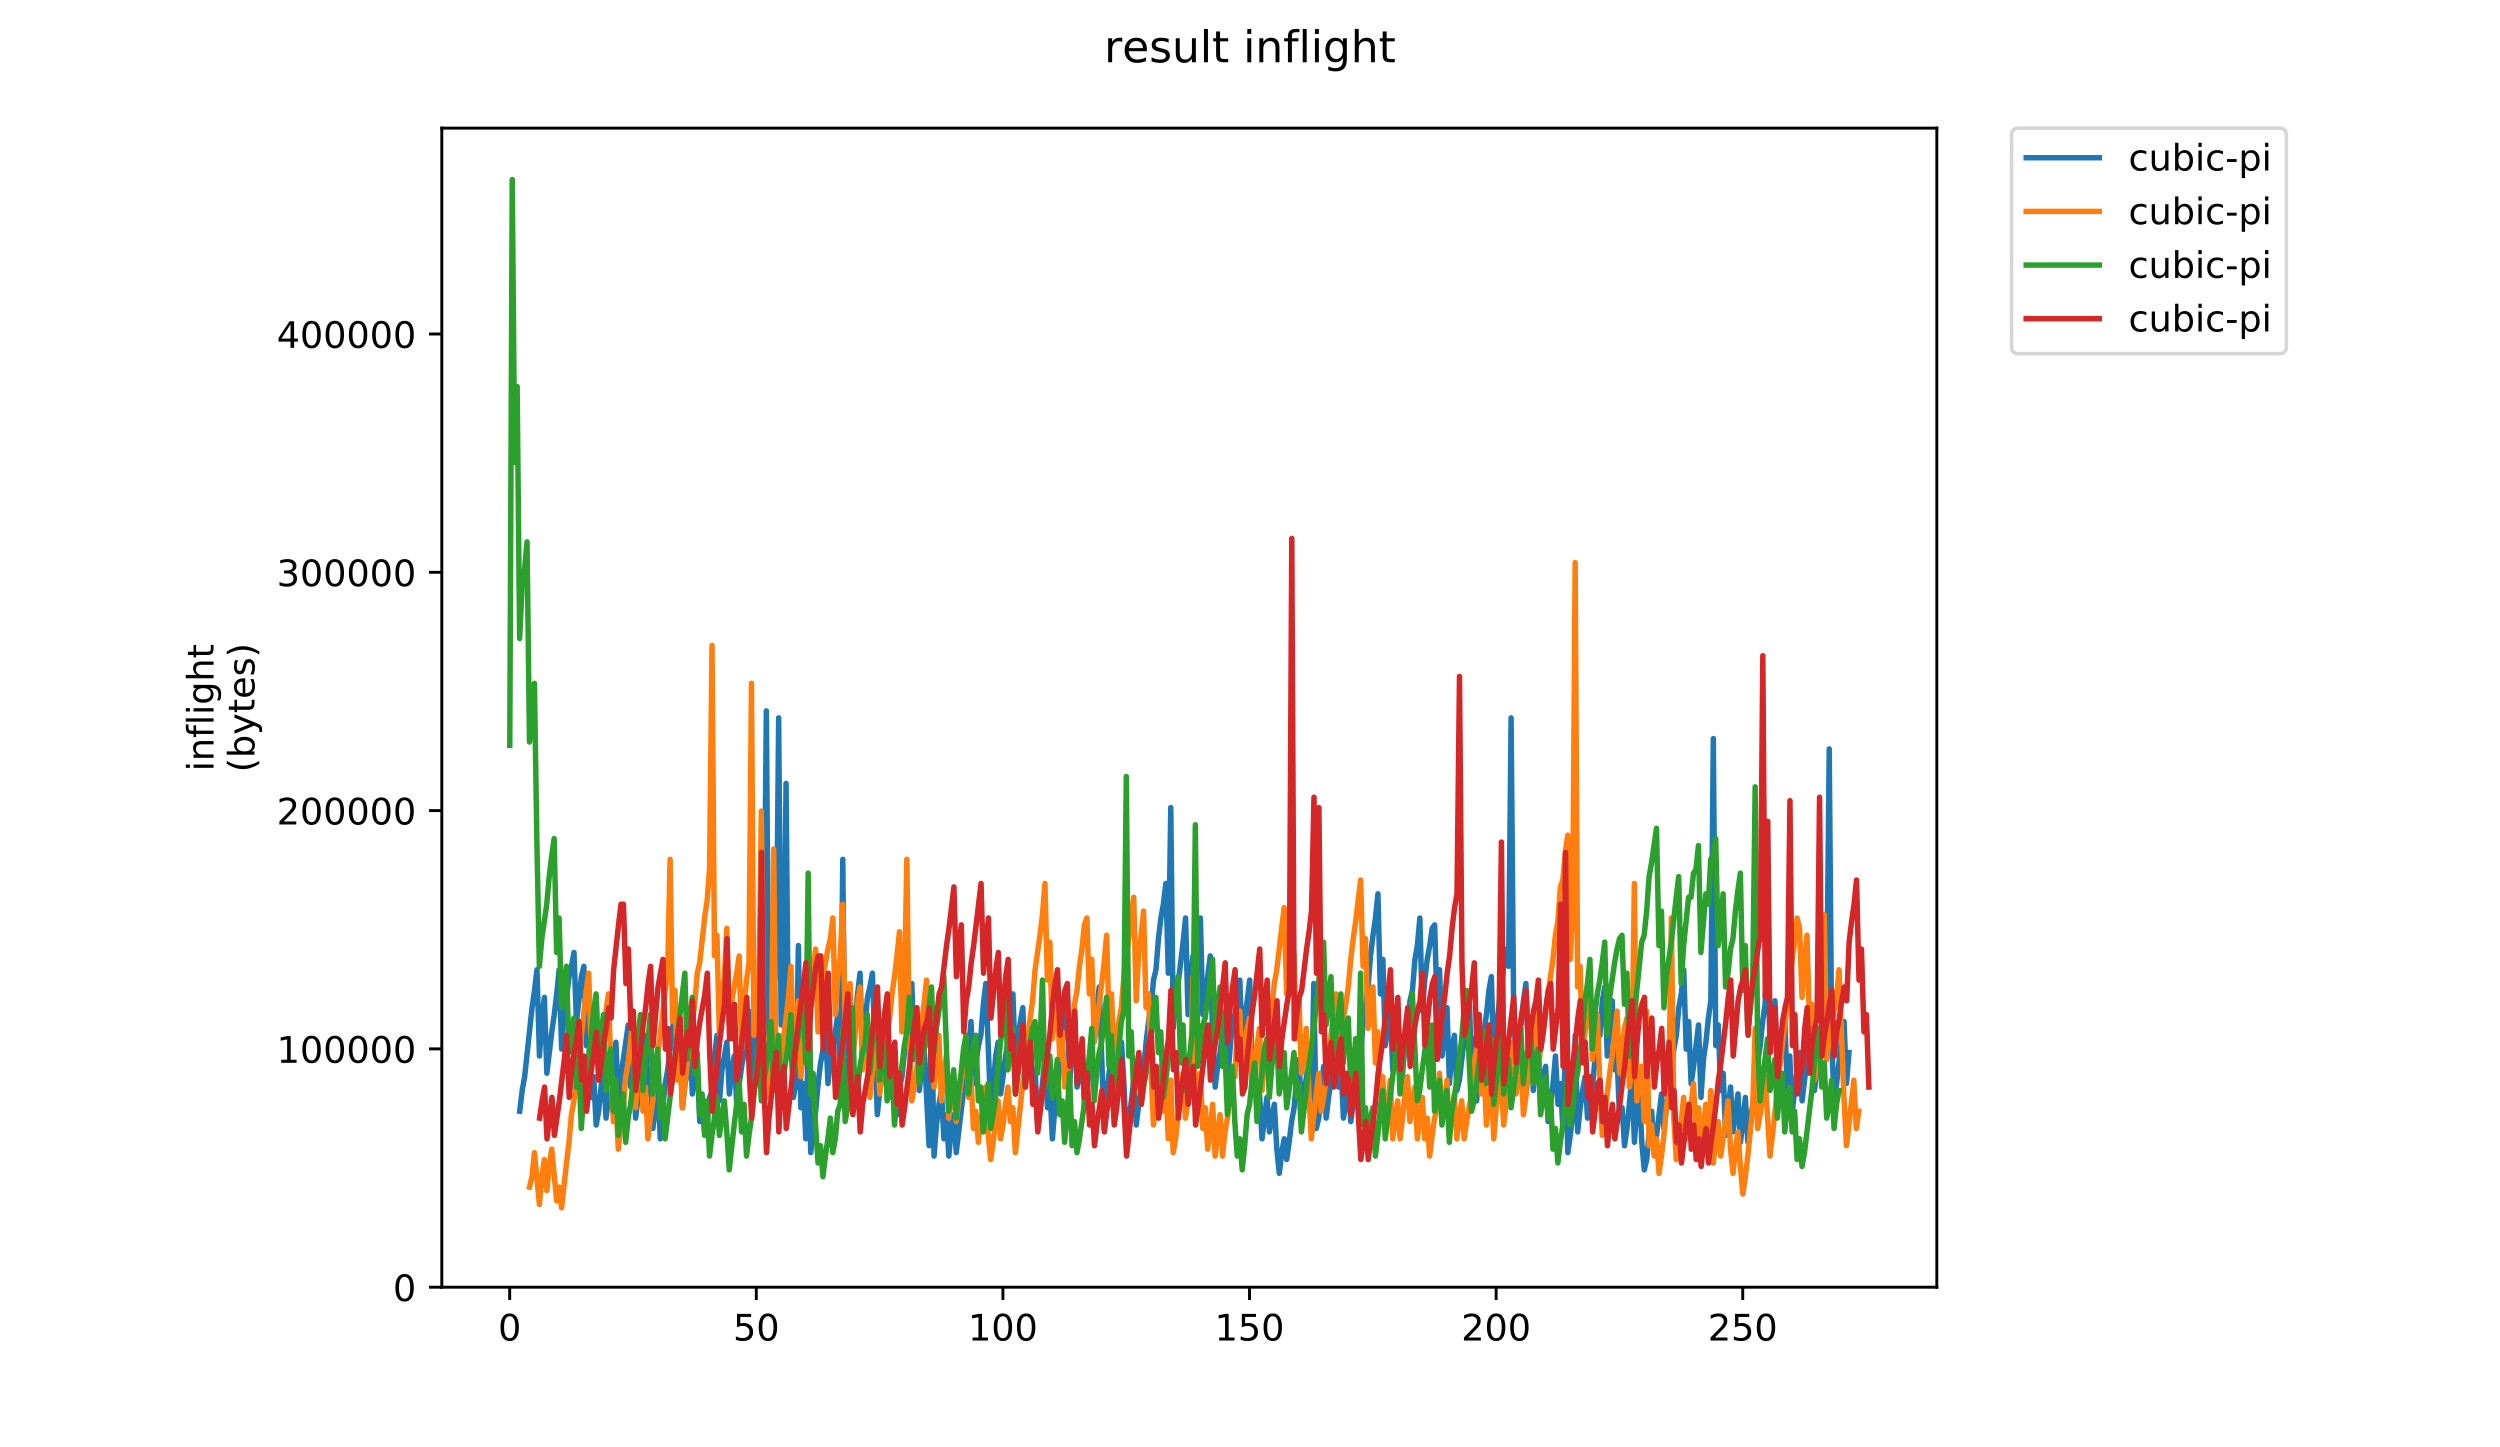 <?xml version="1.0" encoding="utf-8" standalone="no"?>
<!DOCTYPE svg PUBLIC "-//W3C//DTD SVG 1.1//EN"
  "http://www.w3.org/Graphics/SVG/1.1/DTD/svg11.dtd">
<!-- Created with matplotlib (https://matplotlib.org/) -->
<svg height="396pt" version="1.1" viewBox="0 0 684 396" width="684pt" xmlns="http://www.w3.org/2000/svg" xmlns:xlink="http://www.w3.org/1999/xlink">
 <defs>
  <style type="text/css">
*{stroke-linecap:butt;stroke-linejoin:round;}
  </style>
 </defs>
 <g id="figure_1">
  <g id="patch_1">
   <path d="M 0 396 
L 684 396 
L 684 0 
L 0 0 
z
" style="fill:#ffffff;"/>
  </g>
  <g id="axes_1">
   <g id="patch_2">
    <path d="M 120.879 352.174 
L 529.913 352.174 
L 529.913 35.062 
L 120.879 35.062 
z
" style="fill:#ffffff;"/>
   </g>
   <g id="matplotlib.axis_1">
    <g id="xtick_1">
     <g id="line2d_1">
      <defs>
       <path d="M 0 0 
L 0 3.5 
" id="me69ebb1764" style="stroke:#000000;stroke-width:0.8;"/>
      </defs>
      <g>
       <use style="stroke:#000000;stroke-width:0.8;" x="139.451" xlink:href="#me69ebb1764" y="352.174"/>
      </g>
     </g>
     <g id="text_1">
      <!-- 0 -->
      <defs>
       <path d="M 31.781 66.406 
Q 24.172 66.406 20.328 58.906 
Q 16.5 51.422 16.5 36.375 
Q 16.5 21.391 20.328 13.891 
Q 24.172 6.391 31.781 6.391 
Q 39.453 6.391 43.281 13.891 
Q 47.125 21.391 47.125 36.375 
Q 47.125 51.422 43.281 58.906 
Q 39.453 66.406 31.781 66.406 
z
M 31.781 74.219 
Q 44.047 74.219 50.516 64.516 
Q 56.984 54.828 56.984 36.375 
Q 56.984 17.969 50.516 8.266 
Q 44.047 -1.422 31.781 -1.422 
Q 19.531 -1.422 13.062 8.266 
Q 6.594 17.969 6.594 36.375 
Q 6.594 54.828 13.062 64.516 
Q 19.531 74.219 31.781 74.219 
z
" id="DejaVuSans-48"/>
      </defs>
      <g transform="translate(136.27 366.773)scale(0.1 -0.1)">
       <use xlink:href="#DejaVuSans-48"/>
      </g>
     </g>
    </g>
    <g id="xtick_2">
     <g id="line2d_2">
      <g>
       <use style="stroke:#000000;stroke-width:0.8;" x="206.924" xlink:href="#me69ebb1764" y="352.174"/>
      </g>
     </g>
     <g id="text_2">
      <!-- 50 -->
      <defs>
       <path d="M 10.797 72.906 
L 49.516 72.906 
L 49.516 64.594 
L 19.828 64.594 
L 19.828 46.734 
Q 21.969 47.469 24.109 47.828 
Q 26.266 48.188 28.422 48.188 
Q 40.625 48.188 47.75 41.5 
Q 54.891 34.812 54.891 23.391 
Q 54.891 11.625 47.562 5.094 
Q 40.234 -1.422 26.906 -1.422 
Q 22.312 -1.422 17.547 -0.641 
Q 12.797 0.141 7.719 1.703 
L 7.719 11.625 
Q 12.109 9.234 16.797 8.062 
Q 21.484 6.891 26.703 6.891 
Q 35.156 6.891 40.078 11.328 
Q 45.016 15.766 45.016 23.391 
Q 45.016 31 40.078 35.438 
Q 35.156 39.891 26.703 39.891 
Q 22.75 39.891 18.812 39.016 
Q 14.891 38.141 10.797 36.281 
z
" id="DejaVuSans-53"/>
      </defs>
      <g transform="translate(200.561 366.773)scale(0.1 -0.1)">
       <use xlink:href="#DejaVuSans-53"/>
       <use x="63.623" xlink:href="#DejaVuSans-48"/>
      </g>
     </g>
    </g>
    <g id="xtick_3">
     <g id="line2d_3">
      <g>
       <use style="stroke:#000000;stroke-width:0.8;" x="274.397" xlink:href="#me69ebb1764" y="352.174"/>
      </g>
     </g>
     <g id="text_3">
      <!-- 100 -->
      <defs>
       <path d="M 12.406 8.297 
L 28.516 8.297 
L 28.516 63.922 
L 10.984 60.406 
L 10.984 69.391 
L 28.422 72.906 
L 38.281 72.906 
L 38.281 8.297 
L 54.391 8.297 
L 54.391 0 
L 12.406 0 
z
" id="DejaVuSans-49"/>
      </defs>
      <g transform="translate(264.853 366.773)scale(0.1 -0.1)">
       <use xlink:href="#DejaVuSans-49"/>
       <use x="63.623" xlink:href="#DejaVuSans-48"/>
       <use x="127.246" xlink:href="#DejaVuSans-48"/>
      </g>
     </g>
    </g>
    <g id="xtick_4">
     <g id="line2d_4">
      <g>
       <use style="stroke:#000000;stroke-width:0.8;" x="341.87" xlink:href="#me69ebb1764" y="352.174"/>
      </g>
     </g>
     <g id="text_4">
      <!-- 150 -->
      <g transform="translate(332.326 366.773)scale(0.1 -0.1)">
       <use xlink:href="#DejaVuSans-49"/>
       <use x="63.623" xlink:href="#DejaVuSans-53"/>
       <use x="127.246" xlink:href="#DejaVuSans-48"/>
      </g>
     </g>
    </g>
    <g id="xtick_5">
     <g id="line2d_5">
      <g>
       <use style="stroke:#000000;stroke-width:0.8;" x="409.343" xlink:href="#me69ebb1764" y="352.174"/>
      </g>
     </g>
     <g id="text_5">
      <!-- 200 -->
      <defs>
       <path d="M 19.188 8.297 
L 53.609 8.297 
L 53.609 0 
L 7.328 0 
L 7.328 8.297 
Q 12.938 14.109 22.625 23.891 
Q 32.328 33.688 34.812 36.531 
Q 39.547 41.844 41.422 45.531 
Q 43.312 49.219 43.312 52.781 
Q 43.312 58.594 39.234 62.25 
Q 35.156 65.922 28.609 65.922 
Q 23.969 65.922 18.812 64.312 
Q 13.672 62.703 7.812 59.422 
L 7.812 69.391 
Q 13.766 71.781 18.938 73 
Q 24.125 74.219 28.422 74.219 
Q 39.75 74.219 46.484 68.547 
Q 53.219 62.891 53.219 53.422 
Q 53.219 48.922 51.531 44.891 
Q 49.859 40.875 45.406 35.406 
Q 44.188 33.984 37.641 27.219 
Q 31.109 20.453 19.188 8.297 
z
" id="DejaVuSans-50"/>
      </defs>
      <g transform="translate(399.799 366.773)scale(0.1 -0.1)">
       <use xlink:href="#DejaVuSans-50"/>
       <use x="63.623" xlink:href="#DejaVuSans-48"/>
       <use x="127.246" xlink:href="#DejaVuSans-48"/>
      </g>
     </g>
    </g>
    <g id="xtick_6">
     <g id="line2d_6">
      <g>
       <use style="stroke:#000000;stroke-width:0.8;" x="476.816" xlink:href="#me69ebb1764" y="352.174"/>
      </g>
     </g>
     <g id="text_6">
      <!-- 250 -->
      <g transform="translate(467.272 366.773)scale(0.1 -0.1)">
       <use xlink:href="#DejaVuSans-50"/>
       <use x="63.623" xlink:href="#DejaVuSans-53"/>
       <use x="127.246" xlink:href="#DejaVuSans-48"/>
      </g>
     </g>
    </g>
   </g>
   <g id="matplotlib.axis_2">
    <g id="ytick_1">
     <g id="line2d_7">
      <defs>
       <path d="M 0 0 
L -3.5 0 
" id="m69f0d69fcb" style="stroke:#000000;stroke-width:0.8;"/>
      </defs>
      <g>
       <use style="stroke:#000000;stroke-width:0.8;" x="120.879" xlink:href="#m69f0d69fcb" y="352.174"/>
      </g>
     </g>
     <g id="text_7">
      <!-- 0 -->
      <g transform="translate(107.516 355.973)scale(0.1 -0.1)">
       <use xlink:href="#DejaVuSans-48"/>
      </g>
     </g>
    </g>
    <g id="ytick_2">
     <g id="line2d_8">
      <g>
       <use style="stroke:#000000;stroke-width:0.8;" x="120.879" xlink:href="#m69f0d69fcb" y="286.976"/>
      </g>
     </g>
     <g id="text_8">
      <!-- 100000 -->
      <g transform="translate(75.704 290.775)scale(0.1 -0.1)">
       <use xlink:href="#DejaVuSans-49"/>
       <use x="63.623" xlink:href="#DejaVuSans-48"/>
       <use x="127.246" xlink:href="#DejaVuSans-48"/>
       <use x="190.869" xlink:href="#DejaVuSans-48"/>
       <use x="254.492" xlink:href="#DejaVuSans-48"/>
       <use x="318.115" xlink:href="#DejaVuSans-48"/>
      </g>
     </g>
    </g>
    <g id="ytick_3">
     <g id="line2d_9">
      <g>
       <use style="stroke:#000000;stroke-width:0.8;" x="120.879" xlink:href="#m69f0d69fcb" y="221.778"/>
      </g>
     </g>
     <g id="text_9">
      <!-- 200000 -->
      <g transform="translate(75.704 225.578)scale(0.1 -0.1)">
       <use xlink:href="#DejaVuSans-50"/>
       <use x="63.623" xlink:href="#DejaVuSans-48"/>
       <use x="127.246" xlink:href="#DejaVuSans-48"/>
       <use x="190.869" xlink:href="#DejaVuSans-48"/>
       <use x="254.492" xlink:href="#DejaVuSans-48"/>
       <use x="318.115" xlink:href="#DejaVuSans-48"/>
      </g>
     </g>
    </g>
    <g id="ytick_4">
     <g id="line2d_10">
      <g>
       <use style="stroke:#000000;stroke-width:0.8;" x="120.879" xlink:href="#m69f0d69fcb" y="156.58"/>
      </g>
     </g>
     <g id="text_10">
      <!-- 300000 -->
      <defs>
       <path d="M 40.578 39.312 
Q 47.656 37.797 51.625 33 
Q 55.609 28.219 55.609 21.188 
Q 55.609 10.406 48.188 4.484 
Q 40.766 -1.422 27.094 -1.422 
Q 22.516 -1.422 17.656 -0.516 
Q 12.797 0.391 7.625 2.203 
L 7.625 11.719 
Q 11.719 9.328 16.594 8.109 
Q 21.484 6.891 26.812 6.891 
Q 36.078 6.891 40.938 10.547 
Q 45.797 14.203 45.797 21.188 
Q 45.797 27.641 41.281 31.266 
Q 36.766 34.906 28.719 34.906 
L 20.219 34.906 
L 20.219 43.016 
L 29.109 43.016 
Q 36.375 43.016 40.234 45.922 
Q 44.094 48.828 44.094 54.297 
Q 44.094 59.906 40.109 62.906 
Q 36.141 65.922 28.719 65.922 
Q 24.656 65.922 20.016 65.031 
Q 15.375 64.156 9.812 62.312 
L 9.812 71.094 
Q 15.438 72.656 20.344 73.438 
Q 25.25 74.219 29.594 74.219 
Q 40.828 74.219 47.359 69.109 
Q 53.906 64.016 53.906 55.328 
Q 53.906 49.266 50.438 45.094 
Q 46.969 40.922 40.578 39.312 
z
" id="DejaVuSans-51"/>
      </defs>
      <g transform="translate(75.704 160.38)scale(0.1 -0.1)">
       <use xlink:href="#DejaVuSans-51"/>
       <use x="63.623" xlink:href="#DejaVuSans-48"/>
       <use x="127.246" xlink:href="#DejaVuSans-48"/>
       <use x="190.869" xlink:href="#DejaVuSans-48"/>
       <use x="254.492" xlink:href="#DejaVuSans-48"/>
       <use x="318.115" xlink:href="#DejaVuSans-48"/>
      </g>
     </g>
    </g>
    <g id="ytick_5">
     <g id="line2d_11">
      <g>
       <use style="stroke:#000000;stroke-width:0.8;" x="120.879" xlink:href="#m69f0d69fcb" y="91.383"/>
      </g>
     </g>
     <g id="text_11">
      <!-- 400000 -->
      <defs>
       <path d="M 37.797 64.312 
L 12.891 25.391 
L 37.797 25.391 
z
M 35.203 72.906 
L 47.609 72.906 
L 47.609 25.391 
L 58.016 25.391 
L 58.016 17.188 
L 47.609 17.188 
L 47.609 0 
L 37.797 0 
L 37.797 17.188 
L 4.891 17.188 
L 4.891 26.703 
z
" id="DejaVuSans-52"/>
      </defs>
      <g transform="translate(75.704 95.182)scale(0.1 -0.1)">
       <use xlink:href="#DejaVuSans-52"/>
       <use x="63.623" xlink:href="#DejaVuSans-48"/>
       <use x="127.246" xlink:href="#DejaVuSans-48"/>
       <use x="190.869" xlink:href="#DejaVuSans-48"/>
       <use x="254.492" xlink:href="#DejaVuSans-48"/>
       <use x="318.115" xlink:href="#DejaVuSans-48"/>
      </g>
     </g>
    </g>
    <g id="text_12">
     <!-- inflight -->
     <defs>
      <path d="M 9.422 54.688 
L 18.406 54.688 
L 18.406 0 
L 9.422 0 
z
M 9.422 75.984 
L 18.406 75.984 
L 18.406 64.594 
L 9.422 64.594 
z
" id="DejaVuSans-105"/>
      <path d="M 54.891 33.016 
L 54.891 0 
L 45.906 0 
L 45.906 32.719 
Q 45.906 40.484 42.875 44.328 
Q 39.844 48.188 33.797 48.188 
Q 26.516 48.188 22.312 43.547 
Q 18.109 38.922 18.109 30.906 
L 18.109 0 
L 9.078 0 
L 9.078 54.688 
L 18.109 54.688 
L 18.109 46.188 
Q 21.344 51.125 25.703 53.562 
Q 30.078 56 35.797 56 
Q 45.219 56 50.047 50.172 
Q 54.891 44.344 54.891 33.016 
z
" id="DejaVuSans-110"/>
      <path d="M 37.109 75.984 
L 37.109 68.5 
L 28.516 68.5 
Q 23.688 68.5 21.797 66.547 
Q 19.922 64.594 19.922 59.516 
L 19.922 54.688 
L 34.719 54.688 
L 34.719 47.703 
L 19.922 47.703 
L 19.922 0 
L 10.891 0 
L 10.891 47.703 
L 2.297 47.703 
L 2.297 54.688 
L 10.891 54.688 
L 10.891 58.5 
Q 10.891 67.625 15.141 71.797 
Q 19.391 75.984 28.609 75.984 
z
" id="DejaVuSans-102"/>
      <path d="M 9.422 75.984 
L 18.406 75.984 
L 18.406 0 
L 9.422 0 
z
" id="DejaVuSans-108"/>
      <path d="M 45.406 27.984 
Q 45.406 37.75 41.375 43.109 
Q 37.359 48.484 30.078 48.484 
Q 22.859 48.484 18.828 43.109 
Q 14.797 37.75 14.797 27.984 
Q 14.797 18.266 18.828 12.891 
Q 22.859 7.516 30.078 7.516 
Q 37.359 7.516 41.375 12.891 
Q 45.406 18.266 45.406 27.984 
z
M 54.391 6.781 
Q 54.391 -7.172 48.188 -13.984 
Q 42 -20.797 29.203 -20.797 
Q 24.469 -20.797 20.266 -20.094 
Q 16.062 -19.391 12.109 -17.922 
L 12.109 -9.188 
Q 16.062 -11.328 19.922 -12.344 
Q 23.781 -13.375 27.781 -13.375 
Q 36.625 -13.375 41.016 -8.766 
Q 45.406 -4.156 45.406 5.172 
L 45.406 9.625 
Q 42.625 4.781 38.281 2.391 
Q 33.938 0 27.875 0 
Q 17.828 0 11.672 7.656 
Q 5.516 15.328 5.516 27.984 
Q 5.516 40.672 11.672 48.328 
Q 17.828 56 27.875 56 
Q 33.938 56 38.281 53.609 
Q 42.625 51.219 45.406 46.391 
L 45.406 54.688 
L 54.391 54.688 
z
" id="DejaVuSans-103"/>
      <path d="M 54.891 33.016 
L 54.891 0 
L 45.906 0 
L 45.906 32.719 
Q 45.906 40.484 42.875 44.328 
Q 39.844 48.188 33.797 48.188 
Q 26.516 48.188 22.312 43.547 
Q 18.109 38.922 18.109 30.906 
L 18.109 0 
L 9.078 0 
L 9.078 75.984 
L 18.109 75.984 
L 18.109 46.188 
Q 21.344 51.125 25.703 53.562 
Q 30.078 56 35.797 56 
Q 45.219 56 50.047 50.172 
Q 54.891 44.344 54.891 33.016 
z
" id="DejaVuSans-104"/>
      <path d="M 18.312 70.219 
L 18.312 54.688 
L 36.812 54.688 
L 36.812 47.703 
L 18.312 47.703 
L 18.312 18.016 
Q 18.312 11.328 20.141 9.422 
Q 21.969 7.516 27.594 7.516 
L 36.812 7.516 
L 36.812 0 
L 27.594 0 
Q 17.188 0 13.234 3.875 
Q 9.281 7.766 9.281 18.016 
L 9.281 47.703 
L 2.688 47.703 
L 2.688 54.688 
L 9.281 54.688 
L 9.281 70.219 
z
" id="DejaVuSans-116"/>
     </defs>
     <g transform="translate(58.426 211.018)rotate(-90)scale(0.1 -0.1)">
      <use xlink:href="#DejaVuSans-105"/>
      <use x="27.783" xlink:href="#DejaVuSans-110"/>
      <use x="91.162" xlink:href="#DejaVuSans-102"/>
      <use x="126.367" xlink:href="#DejaVuSans-108"/>
      <use x="154.15" xlink:href="#DejaVuSans-105"/>
      <use x="181.934" xlink:href="#DejaVuSans-103"/>
      <use x="245.41" xlink:href="#DejaVuSans-104"/>
      <use x="308.789" xlink:href="#DejaVuSans-116"/>
     </g>
     <!-- (bytes) -->
     <defs>
      <path d="M 31 75.875 
Q 24.469 64.656 21.281 53.656 
Q 18.109 42.672 18.109 31.391 
Q 18.109 20.125 21.312 9.062 
Q 24.516 -2 31 -13.188 
L 23.188 -13.188 
Q 15.875 -1.703 12.234 9.375 
Q 8.594 20.453 8.594 31.391 
Q 8.594 42.281 12.203 53.312 
Q 15.828 64.359 23.188 75.875 
z
" id="DejaVuSans-40"/>
      <path d="M 48.688 27.297 
Q 48.688 37.203 44.609 42.844 
Q 40.531 48.484 33.406 48.484 
Q 26.266 48.484 22.188 42.844 
Q 18.109 37.203 18.109 27.297 
Q 18.109 17.391 22.188 11.75 
Q 26.266 6.109 33.406 6.109 
Q 40.531 6.109 44.609 11.75 
Q 48.688 17.391 48.688 27.297 
z
M 18.109 46.391 
Q 20.953 51.266 25.266 53.625 
Q 29.594 56 35.594 56 
Q 45.562 56 51.781 48.094 
Q 58.016 40.188 58.016 27.297 
Q 58.016 14.406 51.781 6.484 
Q 45.562 -1.422 35.594 -1.422 
Q 29.594 -1.422 25.266 0.953 
Q 20.953 3.328 18.109 8.203 
L 18.109 0 
L 9.078 0 
L 9.078 75.984 
L 18.109 75.984 
z
" id="DejaVuSans-98"/>
      <path d="M 32.172 -5.078 
Q 28.375 -14.844 24.75 -17.812 
Q 21.141 -20.797 15.094 -20.797 
L 7.906 -20.797 
L 7.906 -13.281 
L 13.188 -13.281 
Q 16.891 -13.281 18.938 -11.516 
Q 21 -9.766 23.484 -3.219 
L 25.094 0.875 
L 2.984 54.688 
L 12.5 54.688 
L 29.594 11.922 
L 46.688 54.688 
L 56.203 54.688 
z
" id="DejaVuSans-121"/>
      <path d="M 56.203 29.594 
L 56.203 25.203 
L 14.891 25.203 
Q 15.484 15.922 20.484 11.062 
Q 25.484 6.203 34.422 6.203 
Q 39.594 6.203 44.453 7.469 
Q 49.312 8.734 54.109 11.281 
L 54.109 2.781 
Q 49.266 0.734 44.188 -0.344 
Q 39.109 -1.422 33.891 -1.422 
Q 20.797 -1.422 13.156 6.188 
Q 5.516 13.812 5.516 26.812 
Q 5.516 40.234 12.766 48.109 
Q 20.016 56 32.328 56 
Q 43.359 56 49.781 48.891 
Q 56.203 41.797 56.203 29.594 
z
M 47.219 32.234 
Q 47.125 39.594 43.094 43.984 
Q 39.062 48.391 32.422 48.391 
Q 24.906 48.391 20.391 44.141 
Q 15.875 39.891 15.188 32.172 
z
" id="DejaVuSans-101"/>
      <path d="M 44.281 53.078 
L 44.281 44.578 
Q 40.484 46.531 36.375 47.5 
Q 32.281 48.484 27.875 48.484 
Q 21.188 48.484 17.844 46.438 
Q 14.5 44.391 14.5 40.281 
Q 14.5 37.156 16.891 35.375 
Q 19.281 33.594 26.516 31.984 
L 29.594 31.297 
Q 39.156 29.25 43.188 25.516 
Q 47.219 21.781 47.219 15.094 
Q 47.219 7.469 41.188 3.016 
Q 35.156 -1.422 24.609 -1.422 
Q 20.219 -1.422 15.453 -0.562 
Q 10.688 0.297 5.422 2 
L 5.422 11.281 
Q 10.406 8.688 15.234 7.391 
Q 20.062 6.109 24.812 6.109 
Q 31.156 6.109 34.562 8.281 
Q 37.984 10.453 37.984 14.406 
Q 37.984 18.062 35.516 20.016 
Q 33.062 21.969 24.703 23.781 
L 21.578 24.516 
Q 13.234 26.266 9.516 29.906 
Q 5.812 33.547 5.812 39.891 
Q 5.812 47.609 11.281 51.797 
Q 16.75 56 26.812 56 
Q 31.781 56 36.172 55.266 
Q 40.578 54.547 44.281 53.078 
z
" id="DejaVuSans-115"/>
      <path d="M 8.016 75.875 
L 15.828 75.875 
Q 23.141 64.359 26.781 53.312 
Q 30.422 42.281 30.422 31.391 
Q 30.422 20.453 26.781 9.375 
Q 23.141 -1.703 15.828 -13.188 
L 8.016 -13.188 
Q 14.5 -2 17.703 9.062 
Q 20.906 20.125 20.906 31.391 
Q 20.906 42.672 17.703 53.656 
Q 14.5 64.656 8.016 75.875 
z
" id="DejaVuSans-41"/>
     </defs>
     <g transform="translate(69.624 211.295)rotate(-90)scale(0.1 -0.1)">
      <use xlink:href="#DejaVuSans-40"/>
      <use x="39.014" xlink:href="#DejaVuSans-98"/>
      <use x="102.49" xlink:href="#DejaVuSans-121"/>
      <use x="161.67" xlink:href="#DejaVuSans-116"/>
      <use x="200.879" xlink:href="#DejaVuSans-101"/>
      <use x="262.402" xlink:href="#DejaVuSans-115"/>
      <use x="314.502" xlink:href="#DejaVuSans-41"/>
     </g>
    </g>
   </g>
   <g id="line2d_12">
    <path clip-path="url(#p83d0938b8b)" d="M 142.194 304.027 
L 142.869 298.362 
L 143.544 294.586 
L 145.568 275.705 
L 146.243 270.985 
L 146.917 265.32 
L 147.592 288.922 
L 148.267 278.537 
L 148.942 272.873 
L 149.616 293.642 
L 150.966 282.313 
L 151.641 277.593 
L 152.315 271.929 
L 152.99 265.32 
L 153.665 287.034 
L 154.339 276.649 
L 155.014 272.873 
L 155.689 267.208 
L 156.364 264.376 
L 157.038 260.6 
L 157.713 279.481 
L 158.388 273.817 
L 159.063 267.208 
L 159.737 264.376 
L 160.412 286.09 
L 161.087 282.313 
L 161.761 300.251 
L 162.436 294.586 
L 163.111 307.803 
L 163.786 304.027 
L 164.46 297.418 
L 165.135 292.698 
L 165.81 305.915 
L 166.485 300.251 
L 167.834 290.81 
L 168.509 285.146 
L 169.184 302.139 
L 169.858 294.586 
L 171.882 280.425 
L 172.557 297.418 
L 173.232 289.866 
L 173.907 305.915 
L 176.606 283.257 
L 177.28 299.306 
L 177.955 292.698 
L 178.63 308.747 
L 179.304 303.083 
L 179.979 296.474 
L 180.654 311.579 
L 181.329 303.083 
L 182.003 296.474 
L 182.678 292.698 
L 184.702 275.705 
L 185.377 292.698 
L 186.052 287.034 
L 186.726 303.083 
L 187.401 296.474 
L 188.076 293.642 
L 188.751 283.257 
L 189.425 299.306 
L 190.1 294.586 
L 190.775 290.81 
L 191.45 306.859 
L 192.124 300.251 
L 192.799 309.691 
L 193.474 306.859 
L 194.149 300.251 
L 194.823 298.362 
L 195.498 288.922 
L 196.173 283.257 
L 196.847 301.195 
L 197.522 292.698 
L 198.872 285.146 
L 199.546 299.306 
L 200.221 292.698 
L 200.896 288.922 
L 201.571 302.139 
L 202.245 296.474 
L 202.92 291.754 
L 203.595 287.978 
L 204.944 276.649 
L 205.619 298.362 
L 206.294 286.09 
L 206.968 280.425 
L 207.643 276.649 
L 208.318 275.705 
L 208.993 268.152 
L 209.667 194.515 
L 210.342 283.257 
L 211.692 268.152 
L 212.366 267.208 
L 213.041 196.403 
L 213.716 280.425 
L 214.39 274.761 
L 215.065 214.341 
L 215.74 288.922 
L 216.415 285.146 
L 217.089 300.251 
L 217.764 296.474 
L 218.439 258.712 
L 219.114 303.083 
L 219.788 296.474 
L 220.463 311.579 
L 221.138 286.09 
L 221.812 315.356 
L 222.487 308.747 
L 223.162 304.027 
L 223.837 296.474 
L 224.511 290.81 
L 225.186 287.034 
L 225.861 281.369 
L 226.536 296.474 
L 227.21 289.866 
L 228.56 282.313 
L 229.235 277.593 
L 229.909 296.474 
L 230.584 235.11 
L 231.259 303.083 
L 231.933 297.418 
L 232.608 289.866 
L 233.283 287.978 
L 234.632 271.929 
L 235.307 266.264 
L 235.982 289.866 
L 236.657 280.425 
L 237.331 272.873 
L 238.006 270.04 
L 238.681 266.264 
L 240.03 304.971 
L 240.705 298.362 
L 241.38 294.586 
L 242.054 286.09 
L 242.729 283.257 
L 243.404 300.251 
L 244.079 289.866 
L 244.753 287.978 
L 245.428 304.971 
L 246.103 297.418 
L 246.778 294.586 
L 247.452 287.978 
L 248.127 284.201 
L 248.802 274.761 
L 249.476 269.096 
L 250.151 289.866 
L 250.826 279.481 
L 251.501 298.362 
L 252.85 287.034 
L 254.2 313.467 
L 254.874 275.705 
L 255.549 316.3 
L 256.224 307.803 
L 256.898 302.139 
L 257.573 298.362 
L 258.248 311.579 
L 258.923 304.971 
L 259.597 316.3 
L 260.272 308.747 
L 260.947 304.971 
L 261.622 315.356 
L 264.995 287.034 
L 265.67 279.481 
L 266.345 296.474 
L 267.019 290.81 
L 267.694 286.09 
L 268.369 283.257 
L 269.044 274.761 
L 269.718 269.096 
L 271.068 304.027 
L 271.743 297.418 
L 272.417 288.922 
L 273.092 285.146 
L 273.767 299.306 
L 274.441 294.586 
L 275.116 288.922 
L 275.791 285.146 
L 277.14 271.929 
L 277.815 291.754 
L 278.49 284.201 
L 279.165 279.481 
L 279.839 275.705 
L 280.514 292.698 
L 281.189 287.034 
L 281.864 284.201 
L 282.538 297.418 
L 283.213 292.698 
L 283.888 307.803 
L 285.237 296.474 
L 285.912 288.922 
L 286.587 303.083 
L 287.261 298.362 
L 287.936 311.579 
L 288.611 303.083 
L 289.286 299.306 
L 289.96 290.81 
L 290.635 285.146 
L 291.31 280.425 
L 291.984 272.873 
L 292.659 296.474 
L 293.334 286.09 
L 294.009 278.537 
L 294.683 297.418 
L 295.358 293.642 
L 296.033 287.978 
L 296.708 303.083 
L 297.382 298.362 
L 298.732 286.09 
L 299.407 281.369 
L 300.756 270.04 
L 302.105 308.747 
L 302.78 299.306 
L 304.13 287.978 
L 304.804 301.195 
L 305.479 296.474 
L 306.154 287.978 
L 306.829 285.146 
L 307.503 296.474 
L 308.178 312.523 
L 310.202 295.53 
L 310.877 307.803 
L 311.552 302.139 
L 312.226 298.362 
L 312.901 292.698 
L 313.576 285.146 
L 314.251 279.481 
L 314.925 275.705 
L 315.6 268.152 
L 316.275 265.32 
L 316.95 256.824 
L 317.624 251.159 
L 318.299 247.383 
L 318.974 241.718 
L 319.648 266.264 
L 320.323 220.949 
L 320.998 281.369 
L 321.673 273.817 
L 322.347 269.096 
L 323.697 257.768 
L 324.372 251.159 
L 325.046 277.593 
L 325.721 268.152 
L 326.396 261.544 
L 327.07 262.488 
L 327.745 252.103 
L 328.42 251.159 
L 329.095 277.593 
L 329.769 270.985 
L 330.444 267.208 
L 331.119 261.544 
L 331.794 283.257 
L 332.468 297.418 
L 333.143 291.754 
L 333.818 287.978 
L 335.167 276.649 
L 335.842 295.53 
L 337.191 279.481 
L 337.866 277.593 
L 338.541 273.817 
L 339.216 268.152 
L 339.89 287.034 
L 340.565 278.537 
L 341.24 273.817 
L 341.915 268.152 
L 342.589 292.698 
L 343.264 287.978 
L 343.939 304.027 
L 344.613 299.306 
L 345.288 311.579 
L 346.638 300.251 
L 347.312 309.691 
L 348.662 302.139 
L 349.337 314.412 
L 350.011 321.02 
L 350.686 315.356 
L 351.361 311.579 
L 352.035 317.244 
L 352.71 312.523 
L 353.385 306.859 
L 354.06 303.083 
L 354.734 295.53 
L 355.409 289.866 
L 356.084 304.971 
L 356.759 299.306 
L 357.433 294.586 
L 358.108 288.922 
L 358.783 303.083 
L 359.458 269.096 
L 360.132 308.747 
L 360.807 305.915 
L 362.156 291.754 
L 362.831 305.915 
L 363.506 300.251 
L 364.181 295.53 
L 364.855 288.922 
L 365.53 284.201 
L 366.205 297.418 
L 366.88 290.81 
L 367.554 305.915 
L 368.229 302.139 
L 368.904 296.474 
L 369.578 306.859 
L 370.253 301.195 
L 370.928 299.306 
L 371.603 291.754 
L 372.277 287.978 
L 372.952 279.481 
L 373.627 275.705 
L 374.302 270.04 
L 374.976 261.544 
L 375.651 255.879 
L 376.326 251.159 
L 377.001 244.551 
L 377.675 271.929 
L 378.35 262.488 
L 379.025 286.09 
L 380.374 274.761 
L 381.049 292.698 
L 381.724 284.201 
L 382.398 280.425 
L 383.073 297.418 
L 383.748 293.642 
L 384.423 285.146 
L 385.097 281.369 
L 385.772 273.817 
L 386.447 270.985 
L 387.121 262.488 
L 387.796 258.712 
L 388.471 251.159 
L 389.146 276.649 
L 389.82 268.152 
L 390.495 262.488 
L 391.17 258.712 
L 391.845 253.991 
L 392.519 253.047 
L 393.194 275.705 
L 393.869 265.32 
L 394.544 288.922 
L 395.218 283.257 
L 395.893 275.705 
L 396.568 296.474 
L 397.242 287.034 
L 397.917 283.257 
L 398.592 298.362 
L 399.267 295.53 
L 401.291 278.537 
L 401.966 271.929 
L 402.64 293.642 
L 403.315 284.201 
L 403.99 301.195 
L 404.664 293.642 
L 406.014 282.313 
L 406.689 277.593 
L 407.363 270.985 
L 408.038 267.208 
L 408.713 291.754 
L 409.388 281.369 
L 411.412 264.376 
L 412.087 259.656 
L 412.761 264.376 
L 413.436 196.403 
L 414.111 273.817 
L 414.785 290.81 
L 415.46 284.201 
L 416.135 280.425 
L 416.81 273.817 
L 417.484 269.096 
L 418.159 287.034 
L 418.834 278.537 
L 419.509 298.362 
L 420.858 286.09 
L 421.533 303.083 
L 422.207 294.586 
L 422.882 291.754 
L 423.557 306.859 
L 424.232 302.139 
L 424.906 296.474 
L 425.581 288.922 
L 426.256 302.139 
L 426.931 296.474 
L 427.605 308.747 
L 428.28 287.034 
L 428.955 315.356 
L 429.63 310.635 
L 430.304 304.971 
L 430.979 283.257 
L 431.654 309.691 
L 432.328 303.083 
L 433.003 298.362 
L 433.678 294.586 
L 434.353 305.915 
L 435.027 302.139 
L 435.702 297.418 
L 436.377 289.866 
L 437.052 284.201 
L 437.726 283.257 
L 438.401 273.817 
L 439.076 270.04 
L 439.75 288.922 
L 440.425 279.481 
L 441.1 273.817 
L 441.775 292.698 
L 442.449 289.866 
L 443.124 305.915 
L 443.799 303.083 
L 444.474 313.467 
L 445.148 308.747 
L 446.498 294.586 
L 447.173 312.523 
L 447.847 302.139 
L 448.522 298.362 
L 449.197 312.523 
L 449.871 320.076 
L 450.546 317.244 
L 451.221 309.691 
L 451.896 304.027 
L 452.57 315.356 
L 453.245 310.635 
L 454.595 299.306 
L 455.269 308.747 
L 455.944 303.083 
L 456.619 298.362 
L 457.968 287.034 
L 458.643 283.257 
L 459.318 275.705 
L 459.992 271.929 
L 460.667 265.32 
L 461.342 287.034 
L 462.017 279.481 
L 462.691 296.474 
L 463.366 291.754 
L 464.716 280.425 
L 465.39 300.251 
L 466.065 289.866 
L 466.74 285.146 
L 467.414 278.537 
L 468.089 273.817 
L 468.764 202.068 
L 469.439 286.09 
L 470.113 280.425 
L 470.788 298.362 
L 471.463 293.642 
L 472.138 310.635 
L 472.812 303.083 
L 473.487 297.418 
L 474.162 309.691 
L 474.836 304.027 
L 475.511 299.306 
L 476.186 312.523 
L 476.861 306.859 
L 477.535 300.251 
L 478.21 312.523 
L 478.885 306.859 
L 479.56 302.139 
L 480.909 290.81 
L 481.584 286.09 
L 482.259 279.481 
L 482.933 274.761 
L 483.608 257.768 
L 484.283 287.034 
L 484.957 279.481 
L 485.632 273.817 
L 486.307 296.474 
L 488.331 279.481 
L 489.006 298.362 
L 489.681 288.922 
L 490.355 304.027 
L 491.705 292.698 
L 492.379 287.978 
L 493.054 301.195 
L 494.404 289.866 
L 495.078 286.09 
L 495.753 279.481 
L 496.428 298.362 
L 497.103 292.698 
L 497.777 285.146 
L 498.452 281.369 
L 499.801 271.929 
L 500.476 204.9 
L 501.151 285.146 
L 501.826 301.195 
L 502.5 296.474 
L 503.85 284.201 
L 504.525 279.481 
L 505.199 296.474 
L 505.874 287.978 
L 505.874 287.978 
" style="fill:none;stroke:#1f77b4;stroke-linecap:square;stroke-width:1.5;"/>
   </g>
   <g id="line2d_13">
    <path clip-path="url(#p83d0938b8b)" d="M 144.877 324.796 
L 145.552 321.964 
L 146.226 315.356 
L 147.576 329.517 
L 148.251 321.964 
L 148.925 317.244 
L 149.6 325.74 
L 150.275 319.132 
L 150.95 314.412 
L 152.299 328.573 
L 152.974 324.796 
L 153.649 330.461 
L 154.998 318.188 
L 155.673 312.523 
L 156.347 304.971 
L 157.022 301.195 
L 157.697 296.474 
L 160.396 270.985 
L 161.071 266.264 
L 161.745 287.978 
L 162.42 279.481 
L 163.095 272.873 
L 163.769 295.53 
L 164.444 290.81 
L 165.794 276.649 
L 166.468 271.929 
L 167.143 292.698 
L 167.818 306.859 
L 168.493 301.195 
L 169.167 314.412 
L 170.517 303.083 
L 171.191 294.586 
L 171.866 290.81 
L 173.216 278.537 
L 173.89 303.083 
L 174.565 289.866 
L 175.24 284.201 
L 175.915 304.027 
L 176.589 297.418 
L 177.264 311.579 
L 177.939 305.915 
L 178.614 301.195 
L 179.288 291.754 
L 179.963 287.978 
L 180.638 283.257 
L 181.312 277.593 
L 181.987 270.985 
L 182.662 266.264 
L 183.337 235.11 
L 184.011 279.481 
L 184.686 270.985 
L 185.361 295.53 
L 186.036 287.034 
L 186.71 303.083 
L 188.06 290.81 
L 189.409 279.481 
L 190.084 274.761 
L 190.759 266.264 
L 191.433 263.432 
L 192.783 251.159 
L 193.458 246.439 
L 194.132 237.942 
L 194.807 176.578 
L 195.482 261.544 
L 196.157 255.879 
L 196.831 283.257 
L 197.506 271.929 
L 198.181 267.208 
L 198.855 253.991 
L 199.53 280.425 
L 200.205 273.817 
L 201.554 266.264 
L 202.229 261.544 
L 202.904 287.034 
L 203.579 274.761 
L 204.253 268.152 
L 204.928 263.432 
L 205.603 186.963 
L 206.277 283.257 
L 207.627 271.929 
L 208.302 221.893 
L 208.976 285.146 
L 209.651 300.251 
L 210.326 296.474 
L 211.001 290.81 
L 211.675 232.278 
L 212.35 298.362 
L 213.025 293.642 
L 213.7 289.866 
L 215.724 272.873 
L 216.398 264.376 
L 217.073 290.81 
L 217.748 277.593 
L 218.423 273.817 
L 219.097 294.586 
L 220.447 283.257 
L 221.122 278.537 
L 221.796 270.985 
L 222.471 266.264 
L 223.146 259.656 
L 223.82 282.313 
L 224.495 271.929 
L 225.17 267.208 
L 226.519 259.656 
L 227.194 256.824 
L 227.869 251.159 
L 228.544 277.593 
L 229.218 267.208 
L 229.893 261.544 
L 230.568 247.383 
L 231.243 279.481 
L 231.917 278.537 
L 232.592 269.096 
L 233.267 289.866 
L 233.941 283.257 
L 234.616 274.761 
L 235.291 270.04 
L 235.966 292.698 
L 236.64 287.034 
L 237.315 282.313 
L 237.99 300.251 
L 238.665 293.642 
L 239.339 289.866 
L 240.014 281.369 
L 240.689 299.306 
L 241.363 289.866 
L 242.038 286.09 
L 242.713 283.257 
L 243.388 278.537 
L 244.062 271.929 
L 244.737 267.208 
L 245.412 261.544 
L 246.087 254.935 
L 246.761 282.313 
L 247.436 271.929 
L 248.111 235.11 
L 248.786 285.146 
L 249.46 301.195 
L 250.135 297.418 
L 250.81 292.698 
L 251.484 285.146 
L 252.159 280.425 
L 253.509 268.152 
L 254.183 286.09 
L 254.858 280.425 
L 255.533 297.418 
L 256.882 283.257 
L 257.557 301.195 
L 258.232 293.642 
L 258.906 288.922 
L 259.581 305.915 
L 260.931 294.586 
L 261.605 306.859 
L 262.28 301.195 
L 262.955 296.474 
L 264.304 285.146 
L 264.979 300.251 
L 265.654 294.586 
L 266.329 308.747 
L 267.003 304.027 
L 267.678 312.523 
L 268.353 305.915 
L 269.027 304.027 
L 269.702 297.418 
L 270.377 310.635 
L 271.052 317.244 
L 271.726 312.523 
L 273.076 301.195 
L 273.751 311.579 
L 274.425 307.803 
L 275.1 302.139 
L 275.775 297.418 
L 276.449 306.859 
L 277.124 303.083 
L 277.799 315.356 
L 279.823 296.474 
L 280.498 290.81 
L 281.847 278.537 
L 282.522 273.817 
L 283.197 265.32 
L 284.546 255.879 
L 285.221 250.215 
L 285.896 241.718 
L 286.57 268.152 
L 287.245 257.768 
L 287.92 284.201 
L 289.269 271.929 
L 289.944 289.866 
L 290.619 282.313 
L 291.294 297.418 
L 291.968 295.53 
L 292.643 289.866 
L 293.318 283.257 
L 293.992 274.761 
L 294.667 270.985 
L 295.342 264.376 
L 296.017 259.656 
L 296.691 253.047 
L 297.366 251.159 
L 298.041 271.929 
L 298.716 262.488 
L 299.39 285.146 
L 300.065 280.425 
L 302.089 263.432 
L 302.764 255.879 
L 303.439 279.481 
L 304.113 271.929 
L 304.788 289.866 
L 305.463 285.146 
L 306.138 279.481 
L 306.812 275.705 
L 307.487 267.208 
L 308.162 261.544 
L 308.837 256.824 
L 309.511 250.215 
L 310.186 245.495 
L 310.861 273.817 
L 311.535 260.6 
L 312.21 255.879 
L 312.885 249.271 
L 313.56 275.705 
L 314.234 271.929 
L 314.909 291.754 
L 315.584 307.803 
L 316.259 303.083 
L 317.608 291.754 
L 318.283 304.027 
L 318.958 297.418 
L 319.632 311.579 
L 320.307 295.53 
L 320.982 315.356 
L 321.656 311.579 
L 322.331 304.971 
L 323.006 300.251 
L 323.681 293.642 
L 324.355 305.915 
L 325.03 301.195 
L 325.705 295.53 
L 326.38 267.208 
L 327.054 302.139 
L 327.729 297.418 
L 328.404 293.642 
L 329.078 308.747 
L 329.753 303.083 
L 330.428 314.412 
L 331.103 308.747 
L 331.777 302.139 
L 332.452 316.3 
L 333.802 304.971 
L 334.476 316.3 
L 335.151 309.691 
L 335.826 305.915 
L 337.175 293.642 
L 337.85 294.586 
L 338.525 282.313 
L 339.199 276.649 
L 339.874 294.586 
L 340.549 287.034 
L 341.224 281.369 
L 341.898 278.537 
L 342.573 297.418 
L 343.248 292.698 
L 343.923 286.09 
L 344.597 281.369 
L 345.272 298.362 
L 345.947 289.866 
L 346.621 291.754 
L 347.296 280.425 
L 347.971 275.705 
L 348.646 269.096 
L 349.32 265.32 
L 351.345 248.327 
L 352.019 271.929 
L 353.369 255.879 
L 354.043 261.544 
L 354.718 284.201 
L 355.393 272.873 
L 356.068 293.642 
L 356.742 288.922 
L 357.417 281.369 
L 358.092 298.362 
L 358.767 311.579 
L 360.116 299.306 
L 360.791 293.642 
L 361.466 304.027 
L 362.14 300.251 
L 363.49 290.81 
L 364.164 283.257 
L 364.839 278.537 
L 365.514 271.929 
L 366.189 290.81 
L 366.863 282.313 
L 368.213 274.761 
L 368.888 270.04 
L 369.562 262.488 
L 370.237 256.824 
L 370.912 252.103 
L 372.261 240.774 
L 372.936 264.376 
L 373.611 256.824 
L 374.285 281.369 
L 375.635 270.04 
L 376.31 290.81 
L 376.984 282.313 
L 377.659 299.306 
L 378.334 294.586 
L 379.009 308.747 
L 379.683 303.083 
L 380.358 295.53 
L 381.033 311.579 
L 381.707 306.859 
L 382.382 301.195 
L 383.057 311.579 
L 383.732 305.915 
L 384.406 299.306 
L 385.081 294.586 
L 385.756 306.859 
L 386.431 301.195 
L 387.105 297.418 
L 387.78 311.579 
L 389.129 300.251 
L 389.804 311.579 
L 390.479 305.915 
L 391.154 316.3 
L 391.828 310.635 
L 392.503 305.915 
L 393.178 303.083 
L 393.853 293.642 
L 394.527 306.859 
L 395.877 295.53 
L 396.552 310.635 
L 397.226 305.915 
L 397.901 299.306 
L 398.576 311.579 
L 399.25 305.915 
L 399.925 301.195 
L 400.6 311.579 
L 401.275 306.859 
L 402.624 299.306 
L 403.299 290.81 
L 403.974 287.034 
L 404.648 279.481 
L 405.323 299.306 
L 405.998 290.81 
L 406.672 307.803 
L 407.347 301.195 
L 408.022 296.474 
L 408.697 311.579 
L 409.371 303.083 
L 410.046 298.362 
L 410.721 294.586 
L 411.396 307.803 
L 412.07 302.139 
L 412.745 295.53 
L 413.42 290.81 
L 414.095 285.146 
L 414.769 299.306 
L 415.444 294.586 
L 416.119 288.922 
L 416.793 304.971 
L 417.468 300.251 
L 419.492 281.369 
L 420.167 276.649 
L 420.842 293.642 
L 421.517 286.09 
L 422.191 282.313 
L 422.866 277.593 
L 423.541 271.929 
L 424.89 262.488 
L 425.565 255.879 
L 426.24 252.103 
L 426.914 242.663 
L 427.589 240.774 
L 428.264 233.222 
L 428.939 228.502 
L 429.613 262.488 
L 430.288 250.215 
L 430.963 153.92 
L 431.638 270.04 
L 432.312 264.376 
L 432.987 287.034 
L 434.336 277.593 
L 435.011 271.929 
L 435.686 289.866 
L 436.361 282.313 
L 437.035 277.593 
L 437.71 296.474 
L 438.385 310.635 
L 440.409 293.642 
L 441.084 288.922 
L 442.433 276.649 
L 443.108 293.642 
L 444.457 281.369 
L 445.132 278.537 
L 445.807 297.418 
L 446.482 292.698 
L 447.156 241.718 
L 447.831 301.195 
L 448.506 295.53 
L 449.181 291.754 
L 449.855 306.859 
L 450.53 276.649 
L 451.205 313.467 
L 451.879 307.803 
L 452.554 316.3 
L 453.229 311.579 
L 453.904 321.02 
L 454.578 316.3 
L 455.253 310.635 
L 455.928 303.083 
L 456.603 298.362 
L 457.277 251.159 
L 457.952 305.915 
L 458.627 317.244 
L 459.301 311.579 
L 459.976 306.859 
L 460.651 300.251 
L 461.326 311.579 
L 462 305.915 
L 462.675 302.139 
L 463.35 296.474 
L 464.025 309.691 
L 464.699 303.083 
L 465.374 314.412 
L 466.724 302.139 
L 467.398 313.467 
L 468.073 298.362 
L 468.748 318.188 
L 470.097 306.859 
L 470.772 316.3 
L 472.121 306.859 
L 472.796 301.195 
L 473.471 314.412 
L 474.146 321.02 
L 474.82 314.412 
L 475.495 309.691 
L 476.17 319.132 
L 476.844 326.684 
L 477.519 321.964 
L 478.194 316.3 
L 479.543 303.083 
L 480.218 281.369 
L 480.893 308.747 
L 481.568 304.971 
L 482.242 300.251 
L 482.917 294.586 
L 484.266 316.3 
L 484.941 310.635 
L 486.965 291.754 
L 489.664 269.096 
L 490.339 262.488 
L 491.014 257.768 
L 491.689 251.159 
L 492.363 253.991 
L 493.038 272.873 
L 493.713 263.432 
L 494.387 255.879 
L 495.062 279.481 
L 495.737 274.761 
L 496.412 295.53 
L 497.086 291.754 
L 497.761 286.09 
L 498.436 279.481 
L 499.111 250.215 
L 499.785 289.866 
L 500.46 284.201 
L 501.135 279.481 
L 501.809 276.649 
L 502.484 272.873 
L 503.159 265.32 
L 504.508 300.251 
L 505.183 313.467 
L 505.858 307.803 
L 507.207 295.53 
L 507.882 308.747 
L 508.557 304.027 
L 508.557 304.027 
" style="fill:none;stroke:#ff7f0e;stroke-linecap:square;stroke-width:1.5;"/>
   </g>
   <g id="line2d_14">
    <path clip-path="url(#p83d0938b8b)" d="M 139.471 203.956 
L 140.146 49.129 
L 140.821 126.542 
L 141.495 105.773 
L 142.17 174.69 
L 142.845 160.529 
L 143.519 155.809 
L 144.194 148.256 
L 144.869 203.012 
L 145.544 196.403 
L 146.218 186.963 
L 146.893 230.39 
L 147.568 264.376 
L 148.243 256.824 
L 149.592 247.383 
L 150.267 239.83 
L 150.941 234.166 
L 151.616 229.446 
L 152.291 260.6 
L 152.966 251.159 
L 153.64 275.705 
L 154.99 264.376 
L 155.665 287.978 
L 156.339 286.09 
L 157.014 278.537 
L 157.689 297.418 
L 158.364 290.81 
L 159.038 308.747 
L 159.713 299.306 
L 160.388 293.642 
L 161.062 288.922 
L 161.737 283.257 
L 162.412 276.649 
L 163.087 271.929 
L 163.761 289.866 
L 165.111 277.593 
L 165.786 298.362 
L 166.46 291.754 
L 167.135 287.034 
L 167.81 304.027 
L 168.484 295.53 
L 169.159 310.635 
L 170.509 299.306 
L 171.183 312.523 
L 171.858 305.915 
L 172.533 302.139 
L 174.557 283.257 
L 175.232 277.593 
L 175.907 298.362 
L 176.581 288.922 
L 177.256 285.146 
L 177.931 277.593 
L 178.605 299.306 
L 179.28 295.53 
L 179.955 287.034 
L 180.63 305.915 
L 181.304 297.418 
L 181.979 311.579 
L 187.377 266.264 
L 188.052 289.866 
L 188.726 279.481 
L 189.401 272.873 
L 190.076 293.642 
L 190.751 287.978 
L 191.425 304.971 
L 192.1 299.306 
L 192.775 310.635 
L 193.45 301.195 
L 194.124 316.3 
L 194.799 310.635 
L 195.474 305.915 
L 196.148 300.251 
L 196.823 310.635 
L 198.173 301.195 
L 198.847 309.691 
L 199.522 320.076 
L 200.872 307.803 
L 201.546 302.139 
L 202.221 295.53 
L 202.896 309.691 
L 203.57 302.139 
L 204.245 316.3 
L 204.92 310.635 
L 205.595 305.915 
L 207.619 285.146 
L 208.294 301.195 
L 208.968 295.53 
L 209.643 291.754 
L 210.318 286.09 
L 210.993 279.481 
L 211.667 298.362 
L 213.017 283.257 
L 213.691 301.195 
L 214.366 294.586 
L 215.716 285.146 
L 216.39 277.593 
L 217.065 293.642 
L 217.74 287.034 
L 218.415 283.257 
L 219.089 277.593 
L 219.764 273.817 
L 220.439 290.81 
L 221.113 238.886 
L 221.788 299.306 
L 222.463 293.642 
L 223.138 307.803 
L 223.812 318.188 
L 224.487 313.467 
L 225.162 321.964 
L 225.837 316.3 
L 226.511 311.579 
L 227.186 305.915 
L 227.861 315.356 
L 228.536 311.579 
L 229.21 304.027 
L 229.885 302.139 
L 230.56 281.369 
L 231.234 306.859 
L 231.909 303.083 
L 232.584 295.53 
L 233.259 275.705 
L 233.933 302.139 
L 234.608 298.362 
L 235.283 291.754 
L 235.958 287.978 
L 236.632 286.09 
L 237.307 277.593 
L 237.982 293.642 
L 238.656 285.146 
L 239.331 280.425 
L 240.006 279.481 
L 240.681 295.53 
L 241.355 289.866 
L 242.03 282.313 
L 242.705 301.195 
L 243.38 295.53 
L 244.054 291.754 
L 244.729 307.803 
L 245.404 300.251 
L 246.078 295.53 
L 246.753 291.754 
L 247.428 286.09 
L 248.103 282.313 
L 248.777 272.873 
L 249.452 279.481 
L 250.127 288.922 
L 250.802 278.537 
L 251.476 296.474 
L 252.151 292.698 
L 254.85 270.04 
L 255.525 287.978 
L 256.199 281.369 
L 256.874 276.649 
L 257.549 272.873 
L 258.224 267.208 
L 259.573 304.027 
L 260.923 292.698 
L 261.597 305.915 
L 262.272 298.362 
L 262.947 293.642 
L 263.621 287.034 
L 264.296 283.257 
L 264.971 299.306 
L 266.32 286.09 
L 266.995 283.257 
L 267.67 301.195 
L 268.345 297.418 
L 269.019 309.691 
L 269.694 304.027 
L 270.369 296.474 
L 271.044 308.747 
L 271.718 304.971 
L 272.393 300.251 
L 273.068 291.754 
L 273.742 285.146 
L 274.417 280.425 
L 275.092 272.873 
L 275.767 292.698 
L 276.441 286.09 
L 277.116 281.369 
L 277.791 299.306 
L 278.466 293.642 
L 279.815 280.425 
L 280.49 297.418 
L 281.164 289.866 
L 281.839 285.146 
L 282.514 281.369 
L 283.189 279.481 
L 283.863 293.642 
L 284.538 286.09 
L 285.213 268.152 
L 285.888 297.418 
L 286.562 293.642 
L 287.237 288.922 
L 287.912 300.251 
L 288.587 297.418 
L 289.261 289.866 
L 289.936 304.971 
L 290.611 301.195 
L 291.285 312.523 
L 291.96 304.971 
L 292.635 293.642 
L 293.31 313.467 
L 293.984 306.859 
L 294.659 315.356 
L 295.334 311.579 
L 296.683 302.139 
L 297.358 296.474 
L 298.707 281.369 
L 299.382 301.195 
L 300.057 293.642 
L 300.732 287.978 
L 301.406 285.146 
L 302.081 279.481 
L 302.756 272.873 
L 303.431 291.754 
L 304.105 283.257 
L 304.78 301.195 
L 306.804 279.481 
L 307.479 276.649 
L 308.154 212.452 
L 308.828 288.922 
L 309.503 282.313 
L 310.178 299.306 
L 310.853 295.53 
L 311.527 288.922 
L 312.202 302.139 
L 312.877 297.418 
L 313.552 293.642 
L 314.226 287.034 
L 314.901 284.201 
L 315.576 275.705 
L 316.25 272.873 
L 316.925 287.978 
L 317.6 282.313 
L 318.275 300.251 
L 318.949 295.53 
L 319.624 289.866 
L 320.299 281.369 
L 320.974 277.593 
L 321.648 271.929 
L 322.323 267.208 
L 322.998 290.81 
L 323.673 280.425 
L 324.347 298.362 
L 326.371 281.369 
L 327.046 225.669 
L 327.721 291.754 
L 329.07 280.425 
L 329.745 278.537 
L 330.42 272.873 
L 331.095 268.152 
L 331.769 262.488 
L 332.444 285.146 
L 333.119 275.705 
L 333.793 270.04 
L 334.468 291.754 
L 335.143 287.034 
L 335.818 304.971 
L 336.492 299.306 
L 337.167 291.754 
L 337.842 306.859 
L 338.517 316.3 
L 339.191 311.579 
L 339.866 320.076 
L 340.541 313.467 
L 341.216 304.971 
L 341.89 302.139 
L 342.565 295.53 
L 343.24 290.81 
L 343.914 306.859 
L 344.589 298.362 
L 345.264 293.642 
L 345.939 287.034 
L 346.613 284.201 
L 347.288 300.251 
L 347.963 291.754 
L 348.638 287.034 
L 349.312 283.257 
L 349.987 299.306 
L 350.662 295.53 
L 351.336 287.978 
L 352.011 303.083 
L 353.361 293.642 
L 354.035 287.978 
L 354.71 300.251 
L 355.385 296.474 
L 356.06 309.691 
L 357.409 298.362 
L 358.084 291.754 
L 358.759 287.034 
L 360.108 275.705 
L 361.457 261.544 
L 362.132 257.768 
L 362.807 280.425 
L 363.482 272.873 
L 364.156 267.208 
L 364.831 288.922 
L 366.855 271.929 
L 367.53 290.81 
L 368.205 281.369 
L 368.879 278.537 
L 369.554 297.418 
L 370.229 292.698 
L 370.904 284.201 
L 371.578 302.139 
L 372.253 266.264 
L 372.928 307.803 
L 373.603 303.083 
L 374.277 314.412 
L 374.952 305.915 
L 375.627 303.083 
L 376.302 316.3 
L 376.976 310.635 
L 377.651 303.083 
L 378.326 298.362 
L 379 311.579 
L 381.699 288.922 
L 382.374 282.313 
L 383.049 299.306 
L 383.724 291.754 
L 384.398 286.09 
L 385.073 281.369 
L 385.748 283.257 
L 386.422 271.929 
L 387.772 301.195 
L 388.447 298.362 
L 389.121 292.698 
L 389.796 287.978 
L 390.471 282.313 
L 391.146 297.418 
L 391.82 280.425 
L 392.495 304.027 
L 393.17 300.251 
L 393.845 295.53 
L 394.519 307.803 
L 395.194 302.139 
L 395.869 298.362 
L 396.543 312.523 
L 397.218 304.027 
L 397.893 300.251 
L 398.568 295.53 
L 399.917 284.201 
L 400.592 275.705 
L 401.267 270.985 
L 401.941 289.866 
L 402.616 304.027 
L 403.291 301.195 
L 403.965 296.474 
L 405.315 285.146 
L 405.99 282.313 
L 406.664 296.474 
L 408.014 284.201 
L 408.689 302.139 
L 409.363 296.474 
L 410.713 283.257 
L 411.387 299.306 
L 412.062 293.642 
L 412.737 289.866 
L 413.412 303.083 
L 414.086 298.362 
L 414.761 292.698 
L 415.436 287.978 
L 416.111 281.369 
L 416.785 296.474 
L 417.46 289.866 
L 418.135 287.034 
L 418.81 282.313 
L 419.484 296.474 
L 420.159 295.53 
L 420.834 287.034 
L 421.508 304.971 
L 422.183 300.251 
L 422.858 294.586 
L 423.533 305.915 
L 424.207 299.306 
L 424.882 314.412 
L 425.557 308.747 
L 426.232 318.188 
L 426.906 312.523 
L 427.581 307.803 
L 428.256 302.139 
L 428.93 294.586 
L 429.605 307.803 
L 430.28 304.027 
L 430.955 296.474 
L 431.629 293.642 
L 432.979 282.313 
L 433.654 273.817 
L 434.328 269.096 
L 435.003 262.488 
L 435.678 287.034 
L 436.353 277.593 
L 437.027 271.929 
L 437.702 268.152 
L 438.377 263.432 
L 439.051 257.768 
L 439.726 283.257 
L 440.401 272.873 
L 441.75 263.432 
L 442.425 259.656 
L 443.1 256.824 
L 443.775 255.879 
L 444.449 274.761 
L 445.124 266.264 
L 445.799 288.922 
L 446.473 282.313 
L 447.148 277.593 
L 449.172 257.768 
L 449.847 255.879 
L 450.522 249.271 
L 451.197 239.83 
L 451.871 236.054 
L 453.221 226.613 
L 453.896 258.712 
L 454.57 249.271 
L 455.245 275.705 
L 455.92 267.208 
L 457.269 257.768 
L 458.619 245.495 
L 459.293 239.83 
L 459.968 269.096 
L 460.643 258.712 
L 461.992 245.495 
L 462.667 245.495 
L 463.342 238.886 
L 464.016 237.942 
L 464.691 231.334 
L 465.366 260.6 
L 466.715 244.551 
L 467.39 247.383 
L 468.065 235.11 
L 468.74 234.166 
L 469.414 229.446 
L 470.089 258.712 
L 470.764 253.047 
L 471.439 244.551 
L 472.113 270.04 
L 472.788 266.264 
L 473.463 259.656 
L 474.137 256.824 
L 474.812 249.271 
L 475.487 243.607 
L 476.162 238.886 
L 476.836 270.985 
L 477.511 258.712 
L 478.186 282.313 
L 478.861 276.649 
L 479.535 269.096 
L 480.21 215.285 
L 480.885 286.09 
L 481.559 301.195 
L 483.584 284.201 
L 484.258 298.362 
L 484.933 294.586 
L 485.608 289.866 
L 486.283 305.915 
L 486.957 298.362 
L 487.632 293.642 
L 488.307 309.691 
L 488.982 302.139 
L 489.656 297.418 
L 490.331 309.691 
L 491.006 304.027 
L 491.68 317.244 
L 492.355 311.579 
L 493.03 319.132 
L 493.705 315.356 
L 495.729 298.362 
L 496.404 290.81 
L 497.078 285.146 
L 497.753 281.369 
L 498.428 297.418 
L 499.102 290.81 
L 499.777 305.915 
L 500.452 302.139 
L 501.127 295.53 
L 501.801 308.747 
L 502.476 302.139 
L 503.151 298.362 
L 503.151 298.362 
" style="fill:none;stroke:#2ca02c;stroke-linecap:square;stroke-width:1.5;"/>
   </g>
   <g id="line2d_15">
    <path clip-path="url(#p83d0938b8b)" d="M 147.641 305.915 
L 148.315 301.195 
L 148.99 297.418 
L 149.665 311.579 
L 151.014 300.251 
L 151.689 310.635 
L 153.039 301.195 
L 154.388 289.866 
L 155.063 283.257 
L 155.737 300.251 
L 156.412 292.698 
L 157.087 287.978 
L 157.762 284.201 
L 158.436 279.481 
L 159.111 295.53 
L 159.786 288.922 
L 160.461 304.027 
L 161.81 292.698 
L 162.485 287.978 
L 163.16 282.313 
L 163.834 295.53 
L 164.509 290.81 
L 165.184 285.146 
L 165.858 281.369 
L 166.533 275.705 
L 167.208 278.537 
L 167.883 265.32 
L 169.232 253.047 
L 169.907 247.383 
L 170.582 247.383 
L 171.256 269.096 
L 171.931 259.656 
L 172.606 281.369 
L 173.28 276.649 
L 173.955 298.362 
L 174.63 292.698 
L 175.979 280.425 
L 176.654 275.705 
L 177.329 269.096 
L 178.004 264.376 
L 178.678 286.09 
L 180.028 270.04 
L 181.377 262.488 
L 182.052 287.034 
L 182.727 281.369 
L 183.401 299.306 
L 184.076 294.586 
L 185.426 283.257 
L 186.1 278.537 
L 186.775 293.642 
L 187.45 287.034 
L 188.125 282.313 
L 188.799 286.09 
L 189.474 273.817 
L 190.149 291.754 
L 190.823 284.201 
L 191.498 279.481 
L 192.848 271.929 
L 193.522 266.264 
L 194.197 288.922 
L 194.872 304.027 
L 196.896 285.146 
L 197.571 279.481 
L 198.245 274.761 
L 198.92 256.824 
L 199.595 284.201 
L 200.27 284.201 
L 200.944 274.761 
L 201.619 295.53 
L 202.294 290.81 
L 203.643 279.481 
L 204.318 272.873 
L 204.993 293.642 
L 205.668 305.915 
L 206.342 298.362 
L 207.017 294.586 
L 207.692 287.978 
L 208.366 233.222 
L 209.041 297.418 
L 209.716 315.356 
L 210.391 305.915 
L 211.74 293.642 
L 212.415 287.978 
L 213.09 309.691 
L 213.764 296.474 
L 214.439 291.754 
L 215.114 308.747 
L 216.463 297.418 
L 217.813 285.146 
L 218.487 279.481 
L 219.162 274.761 
L 220.512 263.432 
L 221.186 287.034 
L 221.861 275.705 
L 223.211 264.376 
L 223.885 261.544 
L 224.56 261.544 
L 225.235 287.034 
L 225.909 271.929 
L 226.584 266.264 
L 227.259 287.978 
L 227.934 284.201 
L 228.608 300.251 
L 229.283 295.53 
L 229.958 289.866 
L 230.633 285.146 
L 231.982 271.929 
L 232.657 293.642 
L 233.331 304.971 
L 234.006 300.251 
L 234.681 294.586 
L 235.356 309.691 
L 236.03 302.139 
L 237.38 294.586 
L 239.404 275.705 
L 240.079 270.04 
L 240.754 291.754 
L 241.428 283.257 
L 242.103 276.649 
L 242.778 271.929 
L 243.452 294.586 
L 244.802 285.146 
L 245.477 302.139 
L 246.151 293.642 
L 246.826 307.803 
L 247.501 303.083 
L 250.2 280.425 
L 250.874 275.705 
L 251.549 290.81 
L 252.899 281.369 
L 253.573 279.481 
L 254.248 275.705 
L 254.923 295.53 
L 255.598 284.201 
L 256.947 271.929 
L 257.622 270.04 
L 258.971 258.712 
L 259.646 253.991 
L 260.995 242.663 
L 261.67 267.208 
L 262.345 258.712 
L 263.02 253.047 
L 263.694 282.313 
L 264.369 273.817 
L 265.044 270.04 
L 265.719 263.432 
L 266.393 258.712 
L 268.417 241.718 
L 269.092 266.264 
L 269.767 257.768 
L 270.442 251.159 
L 271.116 278.537 
L 272.466 265.32 
L 273.141 260.6 
L 273.815 283.257 
L 274.49 273.817 
L 275.165 267.208 
L 275.84 262.488 
L 276.514 287.034 
L 277.189 283.257 
L 277.864 299.306 
L 279.888 280.425 
L 280.563 297.418 
L 281.237 289.866 
L 281.912 285.146 
L 282.587 302.139 
L 283.262 297.418 
L 283.936 309.691 
L 285.286 298.362 
L 285.96 293.642 
L 287.31 282.313 
L 287.985 274.761 
L 288.659 269.096 
L 289.334 265.32 
L 290.009 283.257 
L 290.684 275.705 
L 291.358 270.985 
L 292.033 269.096 
L 292.708 291.754 
L 293.383 283.257 
L 294.057 276.649 
L 294.732 296.474 
L 296.081 284.201 
L 296.756 300.251 
L 297.431 293.642 
L 298.106 307.803 
L 298.78 302.139 
L 299.455 313.467 
L 300.13 307.803 
L 301.479 298.362 
L 302.154 309.691 
L 302.829 304.027 
L 303.503 300.251 
L 304.178 294.586 
L 304.853 307.803 
L 305.528 303.083 
L 306.877 289.866 
L 308.227 316.3 
L 309.576 304.027 
L 310.926 292.698 
L 311.6 287.978 
L 312.275 302.139 
L 312.95 295.53 
L 314.299 286.09 
L 314.974 282.313 
L 315.649 297.418 
L 316.323 291.754 
L 316.998 305.915 
L 317.673 301.195 
L 318.348 295.53 
L 319.022 288.922 
L 319.697 284.201 
L 320.372 270.985 
L 321.046 292.698 
L 321.721 287.978 
L 322.396 305.915 
L 323.071 299.306 
L 324.42 289.866 
L 325.095 302.139 
L 325.77 296.474 
L 326.444 291.754 
L 327.119 307.803 
L 327.794 303.083 
L 329.143 291.754 
L 329.818 285.146 
L 330.493 280.425 
L 331.167 295.53 
L 331.842 289.866 
L 332.517 285.146 
L 333.192 281.369 
L 333.866 275.705 
L 335.216 263.432 
L 335.891 285.146 
L 336.565 275.705 
L 337.24 270.04 
L 337.915 265.32 
L 338.589 289.866 
L 339.264 284.201 
L 339.939 299.306 
L 340.614 297.418 
L 341.288 288.922 
L 342.638 276.649 
L 343.313 271.929 
L 344.662 259.656 
L 345.337 283.257 
L 346.012 274.761 
L 346.686 268.152 
L 347.361 289.866 
L 348.036 285.146 
L 349.385 273.817 
L 350.06 291.754 
L 350.735 284.201 
L 352.084 274.761 
L 352.759 270.985 
L 353.434 147.312 
L 354.108 284.201 
L 354.783 277.593 
L 355.458 272.873 
L 356.132 270.985 
L 357.482 259.656 
L 358.157 254.935 
L 358.831 249.271 
L 359.506 218.117 
L 360.181 266.264 
L 360.856 220.949 
L 361.53 282.313 
L 362.205 277.593 
L 362.88 296.474 
L 363.554 289.866 
L 364.229 285.146 
L 364.904 297.418 
L 365.579 293.642 
L 366.253 287.978 
L 366.928 284.201 
L 367.603 299.306 
L 368.278 293.642 
L 368.952 295.53 
L 369.627 304.971 
L 370.977 293.642 
L 372.326 317.244 
L 373.001 312.523 
L 373.675 306.859 
L 374.35 317.244 
L 375.025 311.579 
L 375.7 306.859 
L 376.374 301.195 
L 377.049 293.642 
L 378.399 284.201 
L 380.423 265.32 
L 381.097 287.034 
L 382.447 272.873 
L 383.122 292.698 
L 385.146 275.705 
L 385.821 291.754 
L 386.495 285.146 
L 387.17 280.425 
L 387.845 276.649 
L 388.52 273.817 
L 389.194 266.264 
L 389.869 286.09 
L 391.218 272.873 
L 391.893 269.096 
L 392.568 267.208 
L 393.243 289.866 
L 393.917 284.201 
L 394.592 277.593 
L 395.267 272.873 
L 395.942 266.264 
L 396.616 261.544 
L 397.291 253.991 
L 397.966 248.327 
L 398.64 244.551 
L 399.315 185.075 
L 399.99 263.432 
L 400.665 283.257 
L 401.339 279.481 
L 402.014 273.817 
L 402.689 270.04 
L 403.364 263.432 
L 404.038 286.09 
L 404.713 277.593 
L 405.388 295.53 
L 406.063 291.754 
L 407.412 280.425 
L 408.087 299.306 
L 408.761 290.81 
L 409.436 285.146 
L 410.111 280.425 
L 410.786 230.39 
L 411.46 296.474 
L 412.81 284.201 
L 414.159 272.873 
L 414.834 290.81 
L 415.509 283.257 
L 416.183 278.537 
L 417.533 270.985 
L 418.208 288.922 
L 418.882 281.369 
L 419.557 276.649 
L 420.232 273.817 
L 420.907 268.152 
L 421.581 287.034 
L 422.256 282.313 
L 422.931 275.705 
L 423.606 270.985 
L 424.28 269.096 
L 424.955 287.034 
L 426.304 275.705 
L 426.979 247.383 
L 427.654 291.754 
L 428.329 233.222 
L 429.003 302.139 
L 431.028 285.146 
L 431.702 278.537 
L 432.377 273.817 
L 433.052 290.81 
L 433.726 285.146 
L 434.401 300.251 
L 435.076 294.586 
L 435.751 309.691 
L 436.425 304.027 
L 437.1 296.474 
L 437.775 295.53 
L 438.45 306.859 
L 439.124 300.251 
L 439.799 313.467 
L 440.474 306.859 
L 441.149 302.139 
L 441.823 311.579 
L 443.173 302.139 
L 443.847 296.474 
L 444.522 291.754 
L 445.197 284.201 
L 445.872 279.481 
L 446.546 273.817 
L 447.221 294.586 
L 447.896 285.146 
L 448.571 277.593 
L 449.245 274.761 
L 449.92 272.873 
L 450.595 294.586 
L 451.269 285.146 
L 451.944 278.537 
L 452.619 297.418 
L 453.294 290.81 
L 453.968 287.034 
L 454.643 281.369 
L 455.318 299.306 
L 456.667 285.146 
L 457.342 303.083 
L 458.017 298.362 
L 458.692 312.523 
L 459.366 307.803 
L 460.041 318.188 
L 461.39 306.859 
L 462.065 302.139 
L 462.74 314.412 
L 463.415 307.803 
L 464.089 317.244 
L 464.764 311.579 
L 465.439 319.132 
L 466.114 312.523 
L 466.788 308.747 
L 467.463 318.188 
L 468.138 312.523 
L 468.812 307.803 
L 469.487 302.139 
L 470.162 295.53 
L 470.837 290.81 
L 472.186 279.481 
L 472.861 272.873 
L 473.536 268.152 
L 474.21 288.922 
L 475.56 273.817 
L 476.235 270.04 
L 476.909 268.152 
L 477.584 265.32 
L 478.259 283.257 
L 478.933 272.873 
L 479.608 268.152 
L 480.283 264.376 
L 480.958 259.656 
L 481.632 255.879 
L 482.307 179.41 
L 482.982 272.873 
L 483.657 224.725 
L 484.331 287.978 
L 485.006 279.481 
L 485.681 275.705 
L 486.355 294.586 
L 487.03 286.09 
L 487.705 279.481 
L 488.38 275.705 
L 489.054 272.873 
L 489.729 219.061 
L 490.404 286.09 
L 491.079 277.593 
L 491.753 299.306 
L 492.428 293.642 
L 493.103 291.754 
L 493.778 281.369 
L 494.452 275.705 
L 495.127 293.642 
L 495.802 286.09 
L 496.476 281.369 
L 497.151 278.537 
L 497.826 218.117 
L 498.501 288.922 
L 499.175 283.257 
L 499.85 279.481 
L 500.525 274.761 
L 501.2 270.985 
L 501.874 288.922 
L 502.549 282.313 
L 503.224 278.537 
L 503.898 273.817 
L 504.573 270.04 
L 505.248 273.817 
L 505.923 257.768 
L 506.597 252.103 
L 507.272 247.383 
L 507.947 240.774 
L 508.622 268.152 
L 509.296 259.656 
L 509.971 282.313 
L 510.646 277.593 
L 511.32 297.418 
L 511.32 297.418 
" style="fill:none;stroke:#d62728;stroke-linecap:square;stroke-width:1.5;"/>
   </g>
   <g id="patch_3">
    <path d="M 120.879 352.174 
L 120.879 35.062 
" style="fill:none;stroke:#000000;stroke-linecap:square;stroke-linejoin:miter;stroke-width:0.8;"/>
   </g>
   <g id="patch_4">
    <path d="M 529.913 352.174 
L 529.913 35.062 
" style="fill:none;stroke:#000000;stroke-linecap:square;stroke-linejoin:miter;stroke-width:0.8;"/>
   </g>
   <g id="patch_5">
    <path d="M 120.879 352.174 
L 529.913 352.174 
" style="fill:none;stroke:#000000;stroke-linecap:square;stroke-linejoin:miter;stroke-width:0.8;"/>
   </g>
   <g id="patch_6">
    <path d="M 120.879 35.062 
L 529.913 35.062 
" style="fill:none;stroke:#000000;stroke-linecap:square;stroke-linejoin:miter;stroke-width:0.8;"/>
   </g>
   <g id="legend_1">
    <g id="patch_7">
     <path d="M 552.365 96.775 
L 623.56 96.775 
Q 625.56 96.775 625.56 94.775 
L 625.56 37.062 
Q 625.56 35.062 623.56 35.062 
L 552.365 35.062 
Q 550.365 35.062 550.365 37.062 
L 550.365 94.775 
Q 550.365 96.775 552.365 96.775 
z
" style="fill:#ffffff;opacity:0.8;stroke:#cccccc;stroke-linejoin:miter;"/>
    </g>
    <g id="line2d_16">
     <path d="M 554.365 43.161 
L 574.365 43.161 
" style="fill:none;stroke:#1f77b4;stroke-linecap:square;stroke-width:1.5;"/>
    </g>
    <g id="line2d_17"/>
    <g id="text_13">
     <!-- cubic-pi -->
     <defs>
      <path d="M 48.781 52.594 
L 48.781 44.188 
Q 44.969 46.297 41.141 47.344 
Q 37.312 48.391 33.406 48.391 
Q 24.656 48.391 19.812 42.844 
Q 14.984 37.312 14.984 27.297 
Q 14.984 17.281 19.812 11.734 
Q 24.656 6.203 33.406 6.203 
Q 37.312 6.203 41.141 7.25 
Q 44.969 8.297 48.781 10.406 
L 48.781 2.094 
Q 45.016 0.344 40.984 -0.531 
Q 36.969 -1.422 32.422 -1.422 
Q 20.062 -1.422 12.781 6.344 
Q 5.516 14.109 5.516 27.297 
Q 5.516 40.672 12.859 48.328 
Q 20.219 56 33.016 56 
Q 37.156 56 41.109 55.141 
Q 45.062 54.297 48.781 52.594 
z
" id="DejaVuSans-99"/>
      <path d="M 8.5 21.578 
L 8.5 54.688 
L 17.484 54.688 
L 17.484 21.922 
Q 17.484 14.156 20.5 10.266 
Q 23.531 6.391 29.594 6.391 
Q 36.859 6.391 41.078 11.031 
Q 45.312 15.672 45.312 23.688 
L 45.312 54.688 
L 54.297 54.688 
L 54.297 0 
L 45.312 0 
L 45.312 8.406 
Q 42.047 3.422 37.719 1 
Q 33.406 -1.422 27.688 -1.422 
Q 18.266 -1.422 13.375 4.438 
Q 8.5 10.297 8.5 21.578 
z
M 31.109 56 
z
" id="DejaVuSans-117"/>
      <path d="M 4.891 31.391 
L 31.203 31.391 
L 31.203 23.391 
L 4.891 23.391 
z
" id="DejaVuSans-45"/>
      <path d="M 18.109 8.203 
L 18.109 -20.797 
L 9.078 -20.797 
L 9.078 54.688 
L 18.109 54.688 
L 18.109 46.391 
Q 20.953 51.266 25.266 53.625 
Q 29.594 56 35.594 56 
Q 45.562 56 51.781 48.094 
Q 58.016 40.188 58.016 27.297 
Q 58.016 14.406 51.781 6.484 
Q 45.562 -1.422 35.594 -1.422 
Q 29.594 -1.422 25.266 0.953 
Q 20.953 3.328 18.109 8.203 
z
M 48.688 27.297 
Q 48.688 37.203 44.609 42.844 
Q 40.531 48.484 33.406 48.484 
Q 26.266 48.484 22.188 42.844 
Q 18.109 37.203 18.109 27.297 
Q 18.109 17.391 22.188 11.75 
Q 26.266 6.109 33.406 6.109 
Q 40.531 6.109 44.609 11.75 
Q 48.688 17.391 48.688 27.297 
z
" id="DejaVuSans-112"/>
     </defs>
     <g transform="translate(582.365 46.661)scale(0.1 -0.1)">
      <use xlink:href="#DejaVuSans-99"/>
      <use x="54.98" xlink:href="#DejaVuSans-117"/>
      <use x="118.359" xlink:href="#DejaVuSans-98"/>
      <use x="181.836" xlink:href="#DejaVuSans-105"/>
      <use x="209.619" xlink:href="#DejaVuSans-99"/>
      <use x="264.6" xlink:href="#DejaVuSans-45"/>
      <use x="300.684" xlink:href="#DejaVuSans-112"/>
      <use x="364.16" xlink:href="#DejaVuSans-105"/>
     </g>
    </g>
    <g id="line2d_18">
     <path d="M 554.365 57.839 
L 574.365 57.839 
" style="fill:none;stroke:#ff7f0e;stroke-linecap:square;stroke-width:1.5;"/>
    </g>
    <g id="line2d_19"/>
    <g id="text_14">
     <!-- cubic-pi -->
     <g transform="translate(582.365 61.339)scale(0.1 -0.1)">
      <use xlink:href="#DejaVuSans-99"/>
      <use x="54.98" xlink:href="#DejaVuSans-117"/>
      <use x="118.359" xlink:href="#DejaVuSans-98"/>
      <use x="181.836" xlink:href="#DejaVuSans-105"/>
      <use x="209.619" xlink:href="#DejaVuSans-99"/>
      <use x="264.6" xlink:href="#DejaVuSans-45"/>
      <use x="300.684" xlink:href="#DejaVuSans-112"/>
      <use x="364.16" xlink:href="#DejaVuSans-105"/>
     </g>
    </g>
    <g id="line2d_20">
     <path d="M 554.365 72.517 
L 574.365 72.517 
" style="fill:none;stroke:#2ca02c;stroke-linecap:square;stroke-width:1.5;"/>
    </g>
    <g id="line2d_21"/>
    <g id="text_15">
     <!-- cubic-pi -->
     <g transform="translate(582.365 76.017)scale(0.1 -0.1)">
      <use xlink:href="#DejaVuSans-99"/>
      <use x="54.98" xlink:href="#DejaVuSans-117"/>
      <use x="118.359" xlink:href="#DejaVuSans-98"/>
      <use x="181.836" xlink:href="#DejaVuSans-105"/>
      <use x="209.619" xlink:href="#DejaVuSans-99"/>
      <use x="264.6" xlink:href="#DejaVuSans-45"/>
      <use x="300.684" xlink:href="#DejaVuSans-112"/>
      <use x="364.16" xlink:href="#DejaVuSans-105"/>
     </g>
    </g>
    <g id="line2d_22">
     <path d="M 554.365 87.195 
L 574.365 87.195 
" style="fill:none;stroke:#d62728;stroke-linecap:square;stroke-width:1.5;"/>
    </g>
    <g id="line2d_23"/>
    <g id="text_16">
     <!-- cubic-pi -->
     <g transform="translate(582.365 90.695)scale(0.1 -0.1)">
      <use xlink:href="#DejaVuSans-99"/>
      <use x="54.98" xlink:href="#DejaVuSans-117"/>
      <use x="118.359" xlink:href="#DejaVuSans-98"/>
      <use x="181.836" xlink:href="#DejaVuSans-105"/>
      <use x="209.619" xlink:href="#DejaVuSans-99"/>
      <use x="264.6" xlink:href="#DejaVuSans-45"/>
      <use x="300.684" xlink:href="#DejaVuSans-112"/>
      <use x="364.16" xlink:href="#DejaVuSans-105"/>
     </g>
    </g>
   </g>
  </g>
  <g id="text_17">
   <!-- result inflight -->
   <defs>
    <path d="M 41.109 46.297 
Q 39.594 47.172 37.812 47.578 
Q 36.031 48 33.891 48 
Q 26.266 48 22.188 43.047 
Q 18.109 38.094 18.109 28.812 
L 18.109 0 
L 9.078 0 
L 9.078 54.688 
L 18.109 54.688 
L 18.109 46.188 
Q 20.953 51.172 25.484 53.578 
Q 30.031 56 36.531 56 
Q 37.453 56 38.578 55.875 
Q 39.703 55.766 41.062 55.516 
z
" id="DejaVuSans-114"/>
    <path id="DejaVuSans-32"/>
   </defs>
   <g transform="translate(302.11 17.038)scale(0.12 -0.12)">
    <use xlink:href="#DejaVuSans-114"/>
    <use x="41.082" xlink:href="#DejaVuSans-101"/>
    <use x="102.605" xlink:href="#DejaVuSans-115"/>
    <use x="154.705" xlink:href="#DejaVuSans-117"/>
    <use x="218.084" xlink:href="#DejaVuSans-108"/>
    <use x="245.867" xlink:href="#DejaVuSans-116"/>
    <use x="285.076" xlink:href="#DejaVuSans-32"/>
    <use x="316.863" xlink:href="#DejaVuSans-105"/>
    <use x="344.646" xlink:href="#DejaVuSans-110"/>
    <use x="408.025" xlink:href="#DejaVuSans-102"/>
    <use x="443.23" xlink:href="#DejaVuSans-108"/>
    <use x="471.014" xlink:href="#DejaVuSans-105"/>
    <use x="498.797" xlink:href="#DejaVuSans-103"/>
    <use x="562.273" xlink:href="#DejaVuSans-104"/>
    <use x="625.652" xlink:href="#DejaVuSans-116"/>
   </g>
  </g>
 </g>
 <defs>
  <clipPath id="p83d0938b8b">
   <rect height="317.112" width="409.034" x="120.879" y="35.062"/>
  </clipPath>
 </defs>
</svg>
